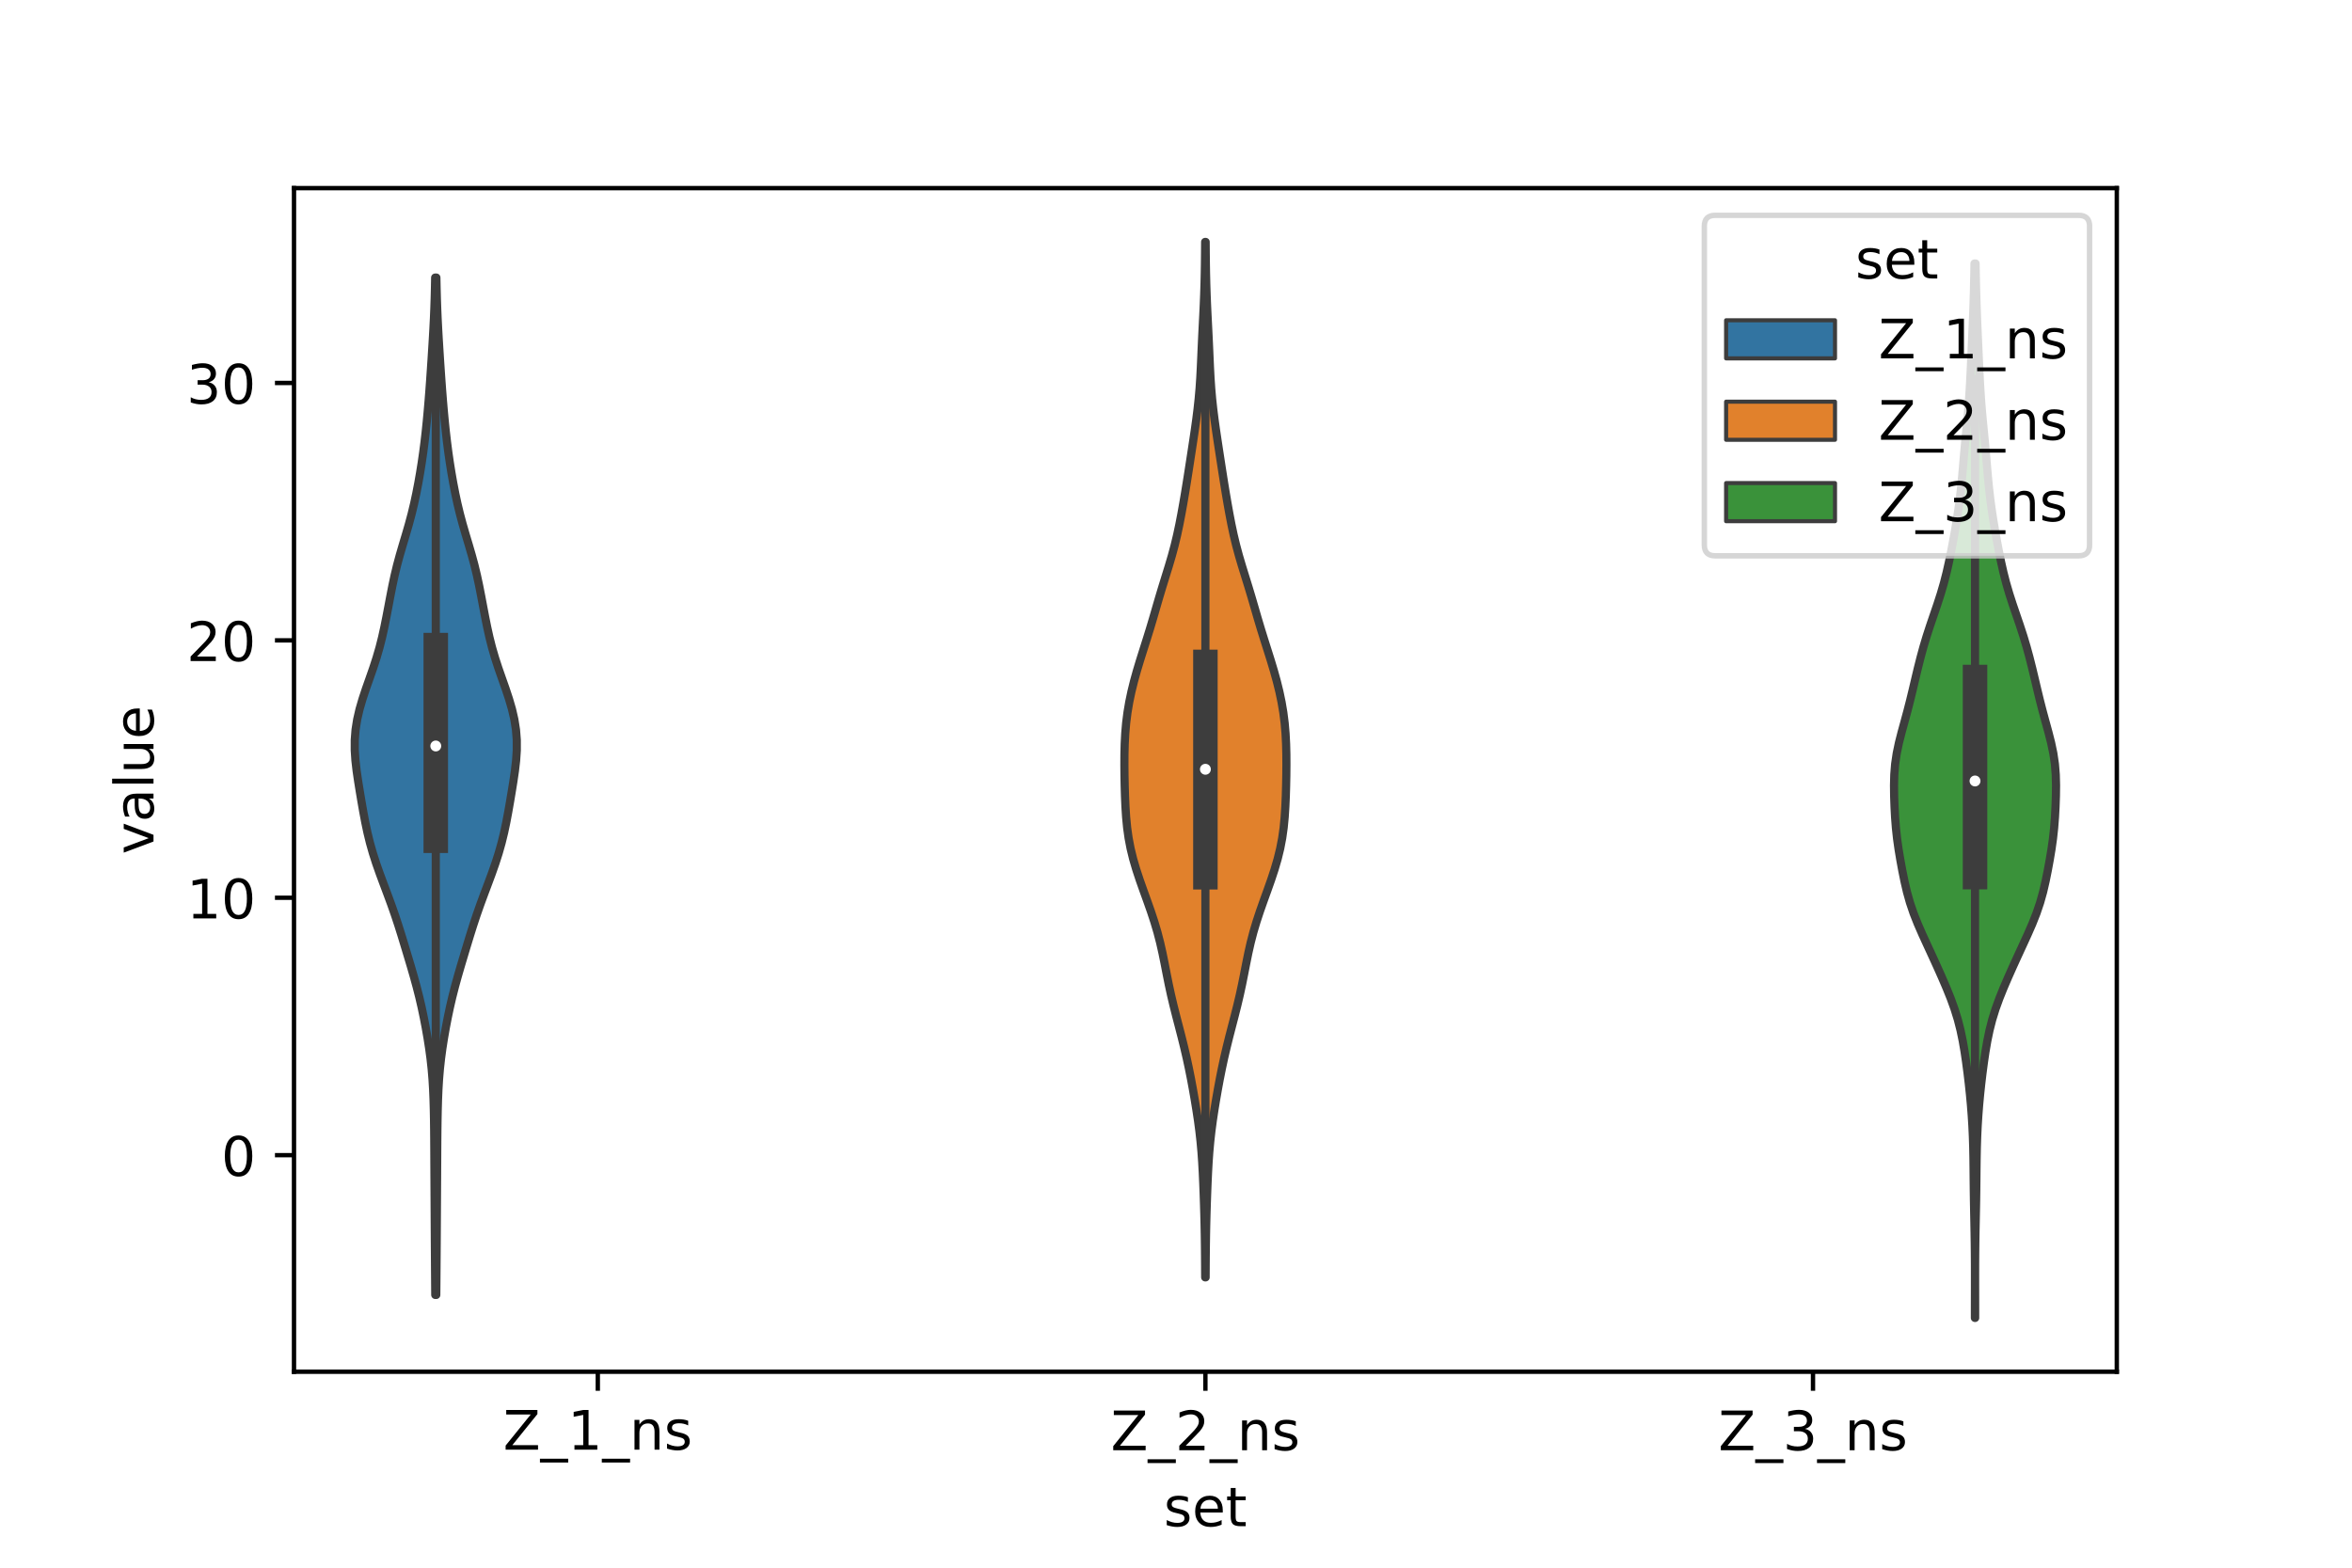 <?xml version="1.0" encoding="utf-8" standalone="no"?>
<!DOCTYPE svg PUBLIC "-//W3C//DTD SVG 1.1//EN"
  "http://www.w3.org/Graphics/SVG/1.1/DTD/svg11.dtd">
<!-- Created with matplotlib (https://matplotlib.org/) -->
<svg height="288pt" version="1.1" viewBox="0 0 432 288" width="432pt" xmlns="http://www.w3.org/2000/svg" xmlns:xlink="http://www.w3.org/1999/xlink">
 <defs>
  <style type="text/css">*{stroke-linecap:butt;stroke-linejoin:round;}</style>
 </defs>
 <g id="figure_1">
  <g id="patch_1">
   <path d="M 0 288 
L 432 288 
L 432 0 
L 0 0 
z
" style="fill:#ffffff;"/>
  </g>
  <g id="axes_1">
   <g id="patch_2">
    <path d="M 54 252 
L 388.8 252 
L 388.8 34.56 
L 54 34.56 
z
" style="fill:#ffffff;"/>
   </g>
   <g id="PolyCollection_1">
    <defs>
     <path d="M 80.132 -50.11 
L 79.948 -50.11 
L 79.931 -51.998 
L 79.916 -53.886 
L 79.902 -55.774 
L 79.888 -57.661 
L 79.874 -59.549 
L 79.861 -61.437 
L 79.85 -63.325 
L 79.839 -65.213 
L 79.828 -67.101 
L 79.817 -68.988 
L 79.805 -70.876 
L 79.794 -72.764 
L 79.783 -74.652 
L 79.773 -76.54 
L 79.761 -78.428 
L 79.744 -80.315 
L 79.72 -82.203 
L 79.684 -84.091 
L 79.631 -85.979 
L 79.553 -87.867 
L 79.44 -89.755 
L 79.283 -91.642 
L 79.077 -93.53 
L 78.824 -95.418 
L 78.529 -97.306 
L 78.199 -99.194 
L 77.835 -101.082 
L 77.437 -102.97 
L 76.999 -104.857 
L 76.518 -106.745 
L 75.998 -108.633 
L 75.45 -110.521 
L 74.886 -112.409 
L 74.317 -114.297 
L 73.741 -116.184 
L 73.146 -118.072 
L 72.52 -119.96 
L 71.856 -121.848 
L 71.16 -123.736 
L 70.45 -125.624 
L 69.749 -127.511 
L 69.085 -129.399 
L 68.479 -131.287 
L 67.945 -133.175 
L 67.484 -135.063 
L 67.084 -136.951 
L 66.729 -138.839 
L 66.399 -140.726 
L 66.083 -142.614 
L 65.779 -144.502 
L 65.503 -146.39 
L 65.285 -148.278 
L 65.16 -150.166 
L 65.161 -152.053 
L 65.308 -153.941 
L 65.606 -155.829 
L 66.041 -157.717 
L 66.591 -159.605 
L 67.218 -161.493 
L 67.884 -163.38 
L 68.543 -165.268 
L 69.158 -167.156 
L 69.707 -169.044 
L 70.184 -170.932 
L 70.602 -172.82 
L 70.981 -174.708 
L 71.341 -176.595 
L 71.697 -178.483 
L 72.067 -180.371 
L 72.471 -182.259 
L 72.924 -184.147 
L 73.434 -186.035 
L 73.985 -187.922 
L 74.551 -189.81 
L 75.098 -191.698 
L 75.604 -193.586 
L 76.058 -195.474 
L 76.464 -197.362 
L 76.829 -199.249 
L 77.16 -201.137 
L 77.462 -203.025 
L 77.734 -204.913 
L 77.977 -206.801 
L 78.193 -208.689 
L 78.387 -210.576 
L 78.562 -212.464 
L 78.723 -214.352 
L 78.871 -216.24 
L 79.008 -218.128 
L 79.138 -220.016 
L 79.263 -221.904 
L 79.382 -223.791 
L 79.497 -225.679 
L 79.604 -227.567 
L 79.699 -229.455 
L 79.778 -231.343 
L 79.842 -233.231 
L 79.891 -235.118 
L 79.929 -237.006 
L 80.151 -237.006 
L 80.151 -237.006 
L 80.189 -235.118 
L 80.238 -233.231 
L 80.302 -231.343 
L 80.381 -229.455 
L 80.476 -227.567 
L 80.583 -225.679 
L 80.698 -223.791 
L 80.817 -221.904 
L 80.942 -220.016 
L 81.072 -218.128 
L 81.209 -216.24 
L 81.357 -214.352 
L 81.518 -212.464 
L 81.693 -210.576 
L 81.887 -208.689 
L 82.103 -206.801 
L 82.346 -204.913 
L 82.618 -203.025 
L 82.92 -201.137 
L 83.251 -199.249 
L 83.616 -197.362 
L 84.022 -195.474 
L 84.476 -193.586 
L 84.982 -191.698 
L 85.529 -189.81 
L 86.095 -187.922 
L 86.646 -186.035 
L 87.156 -184.147 
L 87.609 -182.259 
L 88.013 -180.371 
L 88.383 -178.483 
L 88.739 -176.595 
L 89.099 -174.708 
L 89.478 -172.82 
L 89.896 -170.932 
L 90.373 -169.044 
L 90.922 -167.156 
L 91.537 -165.268 
L 92.196 -163.38 
L 92.862 -161.493 
L 93.489 -159.605 
L 94.039 -157.717 
L 94.474 -155.829 
L 94.772 -153.941 
L 94.919 -152.053 
L 94.92 -150.166 
L 94.795 -148.278 
L 94.577 -146.39 
L 94.301 -144.502 
L 93.997 -142.614 
L 93.681 -140.726 
L 93.351 -138.839 
L 92.996 -136.951 
L 92.596 -135.063 
L 92.135 -133.175 
L 91.601 -131.287 
L 90.995 -129.399 
L 90.331 -127.511 
L 89.63 -125.624 
L 88.92 -123.736 
L 88.224 -121.848 
L 87.56 -119.96 
L 86.934 -118.072 
L 86.339 -116.184 
L 85.763 -114.297 
L 85.194 -112.409 
L 84.63 -110.521 
L 84.082 -108.633 
L 83.562 -106.745 
L 83.081 -104.857 
L 82.643 -102.97 
L 82.245 -101.082 
L 81.881 -99.194 
L 81.551 -97.306 
L 81.256 -95.418 
L 81.003 -93.53 
L 80.797 -91.642 
L 80.64 -89.755 
L 80.527 -87.867 
L 80.449 -85.979 
L 80.396 -84.091 
L 80.36 -82.203 
L 80.336 -80.315 
L 80.319 -78.428 
L 80.307 -76.54 
L 80.297 -74.652 
L 80.286 -72.764 
L 80.275 -70.876 
L 80.263 -68.988 
L 80.252 -67.101 
L 80.241 -65.213 
L 80.23 -63.325 
L 80.219 -61.437 
L 80.206 -59.549 
L 80.192 -57.661 
L 80.178 -55.774 
L 80.164 -53.886 
L 80.149 -51.998 
L 80.132 -50.11 
z
" id="m281a5ebfb7" style="stroke:#3d3d3d;stroke-width:1.5;"/>
    </defs>
    <g clip-path="url(#p9fa97feafe)">
     <use style="fill:#3274a1;stroke:#3d3d3d;stroke-width:1.5;" x="0" xlink:href="#m281a5ebfb7" y="288"/>
    </g>
   </g>
   <g id="PolyCollection_2">
    <defs>
     <path d="M 221.44 -53.337 
L 221.36 -53.337 
L 221.35 -55.258 
L 221.337 -57.18 
L 221.318 -59.101 
L 221.29 -61.023 
L 221.253 -62.944 
L 221.205 -64.865 
L 221.147 -66.787 
L 221.081 -68.708 
L 221.007 -70.63 
L 220.921 -72.551 
L 220.816 -74.472 
L 220.682 -76.394 
L 220.509 -78.315 
L 220.294 -80.237 
L 220.039 -82.158 
L 219.75 -84.08 
L 219.436 -86.001 
L 219.101 -87.922 
L 218.744 -89.844 
L 218.36 -91.765 
L 217.946 -93.687 
L 217.498 -95.608 
L 217.021 -97.529 
L 216.525 -99.451 
L 216.025 -101.372 
L 215.541 -103.294 
L 215.087 -105.215 
L 214.671 -107.136 
L 214.285 -109.058 
L 213.91 -110.979 
L 213.52 -112.901 
L 213.086 -114.822 
L 212.587 -116.743 
L 212.017 -118.665 
L 211.383 -120.586 
L 210.705 -122.508 
L 210.01 -124.429 
L 209.33 -126.351 
L 208.695 -128.272 
L 208.132 -130.193 
L 207.661 -132.115 
L 207.293 -134.036 
L 207.024 -135.958 
L 206.839 -137.879 
L 206.715 -139.8 
L 206.632 -141.722 
L 206.575 -143.643 
L 206.537 -145.565 
L 206.52 -147.486 
L 206.53 -149.407 
L 206.578 -151.329 
L 206.677 -153.25 
L 206.842 -155.172 
L 207.085 -157.093 
L 207.409 -159.014 
L 207.812 -160.936 
L 208.287 -162.857 
L 208.821 -164.779 
L 209.399 -166.7 
L 210.004 -168.621 
L 210.614 -170.543 
L 211.211 -172.464 
L 211.785 -174.386 
L 212.343 -176.307 
L 212.903 -178.229 
L 213.48 -180.15 
L 214.075 -182.071 
L 214.67 -183.993 
L 215.237 -185.914 
L 215.755 -187.836 
L 216.215 -189.757 
L 216.623 -191.678 
L 216.993 -193.6 
L 217.337 -195.521 
L 217.664 -197.443 
L 217.978 -199.364 
L 218.281 -201.285 
L 218.578 -203.207 
L 218.873 -205.128 
L 219.165 -207.05 
L 219.449 -208.971 
L 219.717 -210.892 
L 219.959 -212.814 
L 220.167 -214.735 
L 220.334 -216.657 
L 220.463 -218.578 
L 220.563 -220.499 
L 220.648 -222.421 
L 220.731 -224.342 
L 220.82 -226.264 
L 220.916 -228.185 
L 221.013 -230.107 
L 221.103 -232.028 
L 221.18 -233.949 
L 221.242 -235.871 
L 221.287 -237.792 
L 221.318 -239.714 
L 221.339 -241.635 
L 221.354 -243.556 
L 221.446 -243.556 
L 221.446 -243.556 
L 221.461 -241.635 
L 221.482 -239.714 
L 221.513 -237.792 
L 221.558 -235.871 
L 221.62 -233.949 
L 221.697 -232.028 
L 221.787 -230.107 
L 221.884 -228.185 
L 221.98 -226.264 
L 222.069 -224.342 
L 222.152 -222.421 
L 222.237 -220.499 
L 222.337 -218.578 
L 222.466 -216.657 
L 222.633 -214.735 
L 222.841 -212.814 
L 223.083 -210.892 
L 223.351 -208.971 
L 223.635 -207.05 
L 223.927 -205.128 
L 224.222 -203.207 
L 224.519 -201.285 
L 224.822 -199.364 
L 225.136 -197.443 
L 225.463 -195.521 
L 225.807 -193.6 
L 226.177 -191.678 
L 226.585 -189.757 
L 227.045 -187.836 
L 227.563 -185.914 
L 228.13 -183.993 
L 228.725 -182.071 
L 229.32 -180.15 
L 229.897 -178.229 
L 230.457 -176.307 
L 231.015 -174.386 
L 231.589 -172.464 
L 232.186 -170.543 
L 232.796 -168.621 
L 233.401 -166.7 
L 233.979 -164.779 
L 234.513 -162.857 
L 234.988 -160.936 
L 235.391 -159.014 
L 235.715 -157.093 
L 235.958 -155.172 
L 236.123 -153.25 
L 236.222 -151.329 
L 236.27 -149.407 
L 236.28 -147.486 
L 236.263 -145.565 
L 236.225 -143.643 
L 236.168 -141.722 
L 236.085 -139.8 
L 235.961 -137.879 
L 235.776 -135.958 
L 235.507 -134.036 
L 235.139 -132.115 
L 234.668 -130.193 
L 234.105 -128.272 
L 233.47 -126.351 
L 232.79 -124.429 
L 232.095 -122.508 
L 231.417 -120.586 
L 230.783 -118.665 
L 230.213 -116.743 
L 229.714 -114.822 
L 229.28 -112.901 
L 228.89 -110.979 
L 228.515 -109.058 
L 228.129 -107.136 
L 227.713 -105.215 
L 227.259 -103.294 
L 226.775 -101.372 
L 226.275 -99.451 
L 225.779 -97.529 
L 225.302 -95.608 
L 224.854 -93.687 
L 224.44 -91.765 
L 224.056 -89.844 
L 223.699 -87.922 
L 223.364 -86.001 
L 223.05 -84.08 
L 222.761 -82.158 
L 222.506 -80.237 
L 222.291 -78.315 
L 222.118 -76.394 
L 221.984 -74.472 
L 221.879 -72.551 
L 221.793 -70.63 
L 221.719 -68.708 
L 221.653 -66.787 
L 221.595 -64.865 
L 221.547 -62.944 
L 221.51 -61.023 
L 221.482 -59.101 
L 221.463 -57.18 
L 221.45 -55.258 
L 221.44 -53.337 
z
" id="m7ad5d3e6a4" style="stroke:#3d3d3d;stroke-width:1.5;"/>
    </defs>
    <g clip-path="url(#p9fa97feafe)">
     <use style="fill:#e1812c;stroke:#3d3d3d;stroke-width:1.5;" x="0" xlink:href="#m7ad5d3e6a4" y="288"/>
    </g>
   </g>
   <g id="PolyCollection_3">
    <defs>
     <path d="M 362.784 -45.884 
L 362.736 -45.884 
L 362.737 -47.84 
L 362.74 -49.797 
L 362.744 -51.753 
L 362.745 -53.71 
L 362.742 -55.667 
L 362.73 -57.623 
L 362.709 -59.58 
L 362.679 -61.537 
L 362.641 -63.493 
L 362.6 -65.45 
L 362.562 -67.406 
L 362.533 -69.363 
L 362.511 -71.32 
L 362.492 -73.276 
L 362.468 -75.233 
L 362.43 -77.189 
L 362.368 -79.146 
L 362.278 -81.103 
L 362.157 -83.059 
L 362.006 -85.016 
L 361.825 -86.972 
L 361.618 -88.929 
L 361.386 -90.886 
L 361.129 -92.842 
L 360.841 -94.799 
L 360.506 -96.756 
L 360.101 -98.712 
L 359.603 -100.669 
L 358.997 -102.625 
L 358.289 -104.582 
L 357.501 -106.539 
L 356.66 -108.495 
L 355.787 -110.452 
L 354.895 -112.408 
L 353.991 -114.365 
L 353.094 -116.322 
L 352.239 -118.278 
L 351.465 -120.235 
L 350.802 -122.192 
L 350.254 -124.148 
L 349.799 -126.105 
L 349.403 -128.061 
L 349.043 -130.018 
L 348.717 -131.975 
L 348.442 -133.931 
L 348.23 -135.888 
L 348.078 -137.844 
L 347.973 -139.801 
L 347.904 -141.758 
L 347.88 -143.714 
L 347.93 -145.671 
L 348.087 -147.627 
L 348.374 -149.584 
L 348.783 -151.541 
L 349.281 -153.497 
L 349.818 -155.454 
L 350.349 -157.411 
L 350.851 -159.367 
L 351.325 -161.324 
L 351.787 -163.28 
L 352.255 -165.237 
L 352.748 -167.194 
L 353.282 -169.15 
L 353.867 -171.107 
L 354.503 -173.063 
L 355.171 -175.02 
L 355.839 -176.977 
L 356.471 -178.933 
L 357.042 -180.89 
L 357.543 -182.846 
L 357.983 -184.803 
L 358.382 -186.76 
L 358.754 -188.716 
L 359.105 -190.673 
L 359.432 -192.63 
L 359.728 -194.586 
L 359.986 -196.543 
L 360.206 -198.499 
L 360.395 -200.456 
L 360.565 -202.413 
L 360.732 -204.369 
L 360.907 -206.326 
L 361.093 -208.282 
L 361.283 -210.239 
L 361.465 -212.196 
L 361.626 -214.152 
L 361.76 -216.109 
L 361.872 -218.066 
L 361.968 -220.022 
L 362.058 -221.979 
L 362.146 -223.935 
L 362.233 -225.892 
L 362.318 -227.849 
L 362.398 -229.805 
L 362.469 -231.762 
L 362.531 -233.718 
L 362.582 -235.675 
L 362.625 -237.632 
L 362.66 -239.588 
L 362.86 -239.588 
L 362.86 -239.588 
L 362.895 -237.632 
L 362.938 -235.675 
L 362.989 -233.718 
L 363.051 -231.762 
L 363.122 -229.805 
L 363.202 -227.849 
L 363.287 -225.892 
L 363.374 -223.935 
L 363.462 -221.979 
L 363.552 -220.022 
L 363.648 -218.066 
L 363.76 -216.109 
L 363.894 -214.152 
L 364.055 -212.196 
L 364.237 -210.239 
L 364.427 -208.282 
L 364.613 -206.326 
L 364.788 -204.369 
L 364.955 -202.413 
L 365.125 -200.456 
L 365.314 -198.499 
L 365.534 -196.543 
L 365.792 -194.586 
L 366.088 -192.63 
L 366.415 -190.673 
L 366.766 -188.716 
L 367.138 -186.76 
L 367.537 -184.803 
L 367.977 -182.846 
L 368.478 -180.89 
L 369.049 -178.933 
L 369.681 -176.977 
L 370.349 -175.02 
L 371.017 -173.063 
L 371.653 -171.107 
L 372.238 -169.15 
L 372.772 -167.194 
L 373.265 -165.237 
L 373.733 -163.28 
L 374.195 -161.324 
L 374.669 -159.367 
L 375.171 -157.411 
L 375.702 -155.454 
L 376.239 -153.497 
L 376.737 -151.541 
L 377.146 -149.584 
L 377.433 -147.627 
L 377.59 -145.671 
L 377.64 -143.714 
L 377.616 -141.758 
L 377.547 -139.801 
L 377.442 -137.844 
L 377.29 -135.888 
L 377.078 -133.931 
L 376.803 -131.975 
L 376.477 -130.018 
L 376.117 -128.061 
L 375.721 -126.105 
L 375.266 -124.148 
L 374.718 -122.192 
L 374.055 -120.235 
L 373.281 -118.278 
L 372.426 -116.322 
L 371.529 -114.365 
L 370.625 -112.408 
L 369.733 -110.452 
L 368.86 -108.495 
L 368.019 -106.539 
L 367.231 -104.582 
L 366.523 -102.625 
L 365.917 -100.669 
L 365.419 -98.712 
L 365.014 -96.756 
L 364.679 -94.799 
L 364.391 -92.842 
L 364.134 -90.886 
L 363.902 -88.929 
L 363.695 -86.972 
L 363.514 -85.016 
L 363.363 -83.059 
L 363.242 -81.103 
L 363.152 -79.146 
L 363.09 -77.189 
L 363.052 -75.233 
L 363.028 -73.276 
L 363.009 -71.32 
L 362.987 -69.363 
L 362.958 -67.406 
L 362.92 -65.45 
L 362.879 -63.493 
L 362.841 -61.537 
L 362.811 -59.58 
L 362.79 -57.623 
L 362.778 -55.667 
L 362.775 -53.71 
L 362.776 -51.753 
L 362.78 -49.797 
L 362.783 -47.84 
L 362.784 -45.884 
z
" id="mec8061f71a" style="stroke:#3d3d3d;stroke-width:1.5;"/>
    </defs>
    <g clip-path="url(#p9fa97feafe)">
     <use style="fill:#3a923a;stroke:#3d3d3d;stroke-width:1.5;" x="0" xlink:href="#mec8061f71a" y="288"/>
    </g>
   </g>
   <g id="patch_3">
    <path clip-path="url(#p9fa97feafe)" d="M 109.8 212.214 
L 109.8 212.214 
L 109.8 212.214 
L 109.8 212.214 
z
" style="fill:#3274a1;stroke:#3d3d3d;stroke-linejoin:miter;stroke-width:0.75;"/>
   </g>
   <g id="patch_4">
    <path clip-path="url(#p9fa97feafe)" d="M 109.8 212.214 
L 109.8 212.214 
L 109.8 212.214 
L 109.8 212.214 
z
" style="fill:#e1812c;stroke:#3d3d3d;stroke-linejoin:miter;stroke-width:0.75;"/>
   </g>
   <g id="patch_5">
    <path clip-path="url(#p9fa97feafe)" d="M 109.8 212.214 
L 109.8 212.214 
L 109.8 212.214 
L 109.8 212.214 
z
" style="fill:#3a923a;stroke:#3d3d3d;stroke-linejoin:miter;stroke-width:0.75;"/>
   </g>
   <g id="matplotlib.axis_1">
    <g id="xtick_1">
     <g id="line2d_1">
      <defs>
       <path d="M 0 0 
L 0 3.5 
" id="m43cb0b5ac7" style="stroke:#000000;stroke-width:0.8;"/>
      </defs>
      <g>
       <use style="stroke:#000000;stroke-width:0.8;" x="109.8" xlink:href="#m43cb0b5ac7" y="252"/>
      </g>
     </g>
     <g id="text_1">
      <!-- Z_1_ns -->
      <g transform="translate(92.42 266.32)scale(0.1 -0.1)">
       <defs>
        <path d="M 5.609 72.906 
L 62.891 72.906 
L 62.891 65.375 
L 16.797 8.297 
L 64.016 8.297 
L 64.016 0 
L 4.5 0 
L 4.5 7.516 
L 50.594 64.594 
L 5.609 64.594 
z
" id="DejaVuSans-90"/>
        <path d="M 50.984 -16.609 
L 50.984 -23.578 
L -0.984 -23.578 
L -0.984 -16.609 
z
" id="DejaVuSans-95"/>
        <path d="M 12.406 8.297 
L 28.516 8.297 
L 28.516 63.922 
L 10.984 60.406 
L 10.984 69.391 
L 28.422 72.906 
L 38.281 72.906 
L 38.281 8.297 
L 54.391 8.297 
L 54.391 0 
L 12.406 0 
z
" id="DejaVuSans-49"/>
        <path d="M 54.891 33.016 
L 54.891 0 
L 45.906 0 
L 45.906 32.719 
Q 45.906 40.484 42.875 44.328 
Q 39.844 48.188 33.797 48.188 
Q 26.516 48.188 22.312 43.547 
Q 18.109 38.922 18.109 30.906 
L 18.109 0 
L 9.078 0 
L 9.078 54.688 
L 18.109 54.688 
L 18.109 46.188 
Q 21.344 51.125 25.703 53.562 
Q 30.078 56 35.797 56 
Q 45.219 56 50.047 50.172 
Q 54.891 44.344 54.891 33.016 
z
" id="DejaVuSans-110"/>
        <path d="M 44.281 53.078 
L 44.281 44.578 
Q 40.484 46.531 36.375 47.5 
Q 32.281 48.484 27.875 48.484 
Q 21.188 48.484 17.844 46.438 
Q 14.5 44.391 14.5 40.281 
Q 14.5 37.156 16.891 35.375 
Q 19.281 33.594 26.516 31.984 
L 29.594 31.297 
Q 39.156 29.25 43.188 25.516 
Q 47.219 21.781 47.219 15.094 
Q 47.219 7.469 41.188 3.016 
Q 35.156 -1.422 24.609 -1.422 
Q 20.219 -1.422 15.453 -0.562 
Q 10.688 0.297 5.422 2 
L 5.422 11.281 
Q 10.406 8.688 15.234 7.391 
Q 20.062 6.109 24.812 6.109 
Q 31.156 6.109 34.562 8.281 
Q 37.984 10.453 37.984 14.406 
Q 37.984 18.062 35.516 20.016 
Q 33.062 21.969 24.703 23.781 
L 21.578 24.516 
Q 13.234 26.266 9.516 29.906 
Q 5.812 33.547 5.812 39.891 
Q 5.812 47.609 11.281 51.797 
Q 16.75 56 26.812 56 
Q 31.781 56 36.172 55.266 
Q 40.578 54.547 44.281 53.078 
z
" id="DejaVuSans-115"/>
       </defs>
       <use xlink:href="#DejaVuSans-90"/>
       <use x="68.506" xlink:href="#DejaVuSans-95"/>
       <use x="118.506" xlink:href="#DejaVuSans-49"/>
       <use x="182.129" xlink:href="#DejaVuSans-95"/>
       <use x="232.129" xlink:href="#DejaVuSans-110"/>
       <use x="295.508" xlink:href="#DejaVuSans-115"/>
      </g>
     </g>
    </g>
    <g id="xtick_2">
     <g id="line2d_2">
      <g>
       <use style="stroke:#000000;stroke-width:0.8;" x="221.4" xlink:href="#m43cb0b5ac7" y="252"/>
      </g>
     </g>
     <g id="text_2">
      <!-- Z_2_ns -->
      <g transform="translate(204.02 266.422)scale(0.1 -0.1)">
       <defs>
        <path d="M 19.188 8.297 
L 53.609 8.297 
L 53.609 0 
L 7.328 0 
L 7.328 8.297 
Q 12.938 14.109 22.625 23.891 
Q 32.328 33.688 34.812 36.531 
Q 39.547 41.844 41.422 45.531 
Q 43.312 49.219 43.312 52.781 
Q 43.312 58.594 39.234 62.25 
Q 35.156 65.922 28.609 65.922 
Q 23.969 65.922 18.812 64.312 
Q 13.672 62.703 7.812 59.422 
L 7.812 69.391 
Q 13.766 71.781 18.938 73 
Q 24.125 74.219 28.422 74.219 
Q 39.75 74.219 46.484 68.547 
Q 53.219 62.891 53.219 53.422 
Q 53.219 48.922 51.531 44.891 
Q 49.859 40.875 45.406 35.406 
Q 44.188 33.984 37.641 27.219 
Q 31.109 20.453 19.188 8.297 
z
" id="DejaVuSans-50"/>
       </defs>
       <use xlink:href="#DejaVuSans-90"/>
       <use x="68.506" xlink:href="#DejaVuSans-95"/>
       <use x="118.506" xlink:href="#DejaVuSans-50"/>
       <use x="182.129" xlink:href="#DejaVuSans-95"/>
       <use x="232.129" xlink:href="#DejaVuSans-110"/>
       <use x="295.508" xlink:href="#DejaVuSans-115"/>
      </g>
     </g>
    </g>
    <g id="xtick_3">
     <g id="line2d_3">
      <g>
       <use style="stroke:#000000;stroke-width:0.8;" x="333" xlink:href="#m43cb0b5ac7" y="252"/>
      </g>
     </g>
     <g id="text_3">
      <!-- Z_3_ns -->
      <g transform="translate(315.62 266.422)scale(0.1 -0.1)">
       <defs>
        <path d="M 40.578 39.312 
Q 47.656 37.797 51.625 33 
Q 55.609 28.219 55.609 21.188 
Q 55.609 10.406 48.188 4.484 
Q 40.766 -1.422 27.094 -1.422 
Q 22.516 -1.422 17.656 -0.516 
Q 12.797 0.391 7.625 2.203 
L 7.625 11.719 
Q 11.719 9.328 16.594 8.109 
Q 21.484 6.891 26.812 6.891 
Q 36.078 6.891 40.938 10.547 
Q 45.797 14.203 45.797 21.188 
Q 45.797 27.641 41.281 31.266 
Q 36.766 34.906 28.719 34.906 
L 20.219 34.906 
L 20.219 43.016 
L 29.109 43.016 
Q 36.375 43.016 40.234 45.922 
Q 44.094 48.828 44.094 54.297 
Q 44.094 59.906 40.109 62.906 
Q 36.141 65.922 28.719 65.922 
Q 24.656 65.922 20.016 65.031 
Q 15.375 64.156 9.812 62.312 
L 9.812 71.094 
Q 15.438 72.656 20.344 73.438 
Q 25.25 74.219 29.594 74.219 
Q 40.828 74.219 47.359 69.109 
Q 53.906 64.016 53.906 55.328 
Q 53.906 49.266 50.438 45.094 
Q 46.969 40.922 40.578 39.312 
z
" id="DejaVuSans-51"/>
       </defs>
       <use xlink:href="#DejaVuSans-90"/>
       <use x="68.506" xlink:href="#DejaVuSans-95"/>
       <use x="118.506" xlink:href="#DejaVuSans-51"/>
       <use x="182.129" xlink:href="#DejaVuSans-95"/>
       <use x="232.129" xlink:href="#DejaVuSans-110"/>
       <use x="295.508" xlink:href="#DejaVuSans-115"/>
      </g>
     </g>
    </g>
    <g id="text_4">
     <!-- set -->
     <g transform="translate(213.759 280.378)scale(0.1 -0.1)">
      <defs>
       <path d="M 56.203 29.594 
L 56.203 25.203 
L 14.891 25.203 
Q 15.484 15.922 20.484 11.062 
Q 25.484 6.203 34.422 6.203 
Q 39.594 6.203 44.453 7.469 
Q 49.312 8.734 54.109 11.281 
L 54.109 2.781 
Q 49.266 0.734 44.188 -0.344 
Q 39.109 -1.422 33.891 -1.422 
Q 20.797 -1.422 13.156 6.188 
Q 5.516 13.812 5.516 26.812 
Q 5.516 40.234 12.766 48.109 
Q 20.016 56 32.328 56 
Q 43.359 56 49.781 48.891 
Q 56.203 41.797 56.203 29.594 
z
M 47.219 32.234 
Q 47.125 39.594 43.094 43.984 
Q 39.062 48.391 32.422 48.391 
Q 24.906 48.391 20.391 44.141 
Q 15.875 39.891 15.188 32.172 
z
" id="DejaVuSans-101"/>
       <path d="M 18.312 70.219 
L 18.312 54.688 
L 36.812 54.688 
L 36.812 47.703 
L 18.312 47.703 
L 18.312 18.016 
Q 18.312 11.328 20.141 9.422 
Q 21.969 7.516 27.594 7.516 
L 36.812 7.516 
L 36.812 0 
L 27.594 0 
Q 17.188 0 13.234 3.875 
Q 9.281 7.766 9.281 18.016 
L 9.281 47.703 
L 2.688 47.703 
L 2.688 54.688 
L 9.281 54.688 
L 9.281 70.219 
z
" id="DejaVuSans-116"/>
      </defs>
      <use xlink:href="#DejaVuSans-115"/>
      <use x="52.1" xlink:href="#DejaVuSans-101"/>
      <use x="113.623" xlink:href="#DejaVuSans-116"/>
     </g>
    </g>
   </g>
   <g id="matplotlib.axis_2">
    <g id="ytick_1">
     <g id="line2d_4">
      <defs>
       <path d="M 0 0 
L -3.5 0 
" id="mbb0563e719" style="stroke:#000000;stroke-width:0.8;"/>
      </defs>
      <g>
       <use style="stroke:#000000;stroke-width:0.8;" x="54" xlink:href="#mbb0563e719" y="212.214"/>
      </g>
     </g>
     <g id="text_5">
      <!-- 0 -->
      <g transform="translate(40.638 216.013)scale(0.1 -0.1)">
       <defs>
        <path d="M 31.781 66.406 
Q 24.172 66.406 20.328 58.906 
Q 16.5 51.422 16.5 36.375 
Q 16.5 21.391 20.328 13.891 
Q 24.172 6.391 31.781 6.391 
Q 39.453 6.391 43.281 13.891 
Q 47.125 21.391 47.125 36.375 
Q 47.125 51.422 43.281 58.906 
Q 39.453 66.406 31.781 66.406 
z
M 31.781 74.219 
Q 44.047 74.219 50.516 64.516 
Q 56.984 54.828 56.984 36.375 
Q 56.984 17.969 50.516 8.266 
Q 44.047 -1.422 31.781 -1.422 
Q 19.531 -1.422 13.062 8.266 
Q 6.594 17.969 6.594 36.375 
Q 6.594 54.828 13.062 64.516 
Q 19.531 74.219 31.781 74.219 
z
" id="DejaVuSans-48"/>
       </defs>
       <use xlink:href="#DejaVuSans-48"/>
      </g>
     </g>
    </g>
    <g id="ytick_2">
     <g id="line2d_5">
      <g>
       <use style="stroke:#000000;stroke-width:0.8;" x="54" xlink:href="#mbb0563e719" y="164.927"/>
      </g>
     </g>
     <g id="text_6">
      <!-- 10 -->
      <g transform="translate(34.275 168.726)scale(0.1 -0.1)">
       <use xlink:href="#DejaVuSans-49"/>
       <use x="63.623" xlink:href="#DejaVuSans-48"/>
      </g>
     </g>
    </g>
    <g id="ytick_3">
     <g id="line2d_6">
      <g>
       <use style="stroke:#000000;stroke-width:0.8;" x="54" xlink:href="#mbb0563e719" y="117.64"/>
      </g>
     </g>
     <g id="text_7">
      <!-- 20 -->
      <g transform="translate(34.275 121.439)scale(0.1 -0.1)">
       <use xlink:href="#DejaVuSans-50"/>
       <use x="63.623" xlink:href="#DejaVuSans-48"/>
      </g>
     </g>
    </g>
    <g id="ytick_4">
     <g id="line2d_7">
      <g>
       <use style="stroke:#000000;stroke-width:0.8;" x="54" xlink:href="#mbb0563e719" y="70.353"/>
      </g>
     </g>
     <g id="text_8">
      <!-- 30 -->
      <g transform="translate(34.275 74.152)scale(0.1 -0.1)">
       <use xlink:href="#DejaVuSans-51"/>
       <use x="63.623" xlink:href="#DejaVuSans-48"/>
      </g>
     </g>
    </g>
    <g id="text_9">
     <!-- value -->
     <g transform="translate(28.195 156.938)rotate(-90)scale(0.1 -0.1)">
      <defs>
       <path d="M 2.984 54.688 
L 12.5 54.688 
L 29.594 8.797 
L 46.688 54.688 
L 56.203 54.688 
L 35.688 0 
L 23.484 0 
z
" id="DejaVuSans-118"/>
       <path d="M 34.281 27.484 
Q 23.391 27.484 19.188 25 
Q 14.984 22.516 14.984 16.5 
Q 14.984 11.719 18.141 8.906 
Q 21.297 6.109 26.703 6.109 
Q 34.188 6.109 38.703 11.406 
Q 43.219 16.703 43.219 25.484 
L 43.219 27.484 
z
M 52.203 31.203 
L 52.203 0 
L 43.219 0 
L 43.219 8.297 
Q 40.141 3.328 35.547 0.953 
Q 30.953 -1.422 24.312 -1.422 
Q 15.922 -1.422 10.953 3.297 
Q 6 8.016 6 15.922 
Q 6 25.141 12.172 29.828 
Q 18.359 34.516 30.609 34.516 
L 43.219 34.516 
L 43.219 35.406 
Q 43.219 41.609 39.141 45 
Q 35.062 48.391 27.688 48.391 
Q 23 48.391 18.547 47.266 
Q 14.109 46.141 10.016 43.891 
L 10.016 52.203 
Q 14.938 54.109 19.578 55.047 
Q 24.219 56 28.609 56 
Q 40.484 56 46.344 49.844 
Q 52.203 43.703 52.203 31.203 
z
" id="DejaVuSans-97"/>
       <path d="M 9.422 75.984 
L 18.406 75.984 
L 18.406 0 
L 9.422 0 
z
" id="DejaVuSans-108"/>
       <path d="M 8.5 21.578 
L 8.5 54.688 
L 17.484 54.688 
L 17.484 21.922 
Q 17.484 14.156 20.5 10.266 
Q 23.531 6.391 29.594 6.391 
Q 36.859 6.391 41.078 11.031 
Q 45.312 15.672 45.312 23.688 
L 45.312 54.688 
L 54.297 54.688 
L 54.297 0 
L 45.312 0 
L 45.312 8.406 
Q 42.047 3.422 37.719 1 
Q 33.406 -1.422 27.688 -1.422 
Q 18.266 -1.422 13.375 4.438 
Q 8.5 10.297 8.5 21.578 
z
M 31.109 56 
z
" id="DejaVuSans-117"/>
      </defs>
      <use xlink:href="#DejaVuSans-118"/>
      <use x="59.18" xlink:href="#DejaVuSans-97"/>
      <use x="120.459" xlink:href="#DejaVuSans-108"/>
      <use x="148.242" xlink:href="#DejaVuSans-117"/>
      <use x="211.621" xlink:href="#DejaVuSans-101"/>
     </g>
    </g>
   </g>
   <g id="line2d_8">
    <path clip-path="url(#p9fa97feafe)" d="M 80.04 208.155 
L 80.04 65.104 
" style="fill:none;stroke:#3d3d3d;stroke-linecap:square;stroke-width:1.5;"/>
   </g>
   <g id="line2d_9">
    <path clip-path="url(#p9fa97feafe)" d="M 80.04 154.456 
L 80.04 118.514 
" style="fill:none;stroke:#3d3d3d;stroke-linecap:square;stroke-width:4.5;"/>
   </g>
   <g id="line2d_10">
    <path clip-path="url(#p9fa97feafe)" d="M 221.4 218.583 
L 221.4 62.82 
" style="fill:none;stroke:#3d3d3d;stroke-linecap:square;stroke-width:1.5;"/>
   </g>
   <g id="line2d_11">
    <path clip-path="url(#p9fa97feafe)" d="M 221.4 161.167 
L 221.4 121.596 
" style="fill:none;stroke:#3d3d3d;stroke-linecap:square;stroke-width:4.5;"/>
   </g>
   <g id="line2d_12">
    <path clip-path="url(#p9fa97feafe)" d="M 362.76 215.093 
L 362.76 69.63 
" style="fill:none;stroke:#3d3d3d;stroke-linecap:square;stroke-width:1.5;"/>
   </g>
   <g id="line2d_13">
    <path clip-path="url(#p9fa97feafe)" d="M 362.76 161.133 
L 362.76 124.379 
" style="fill:none;stroke:#3d3d3d;stroke-linecap:square;stroke-width:4.5;"/>
   </g>
   <g id="patch_6">
    <path d="M 54 252 
L 54 34.56 
" style="fill:none;stroke:#000000;stroke-linecap:square;stroke-linejoin:miter;stroke-width:0.8;"/>
   </g>
   <g id="patch_7">
    <path d="M 388.8 252 
L 388.8 34.56 
" style="fill:none;stroke:#000000;stroke-linecap:square;stroke-linejoin:miter;stroke-width:0.8;"/>
   </g>
   <g id="patch_8">
    <path d="M 54 252 
L 388.8 252 
" style="fill:none;stroke:#000000;stroke-linecap:square;stroke-linejoin:miter;stroke-width:0.8;"/>
   </g>
   <g id="patch_9">
    <path d="M 54 34.56 
L 388.8 34.56 
" style="fill:none;stroke:#000000;stroke-linecap:square;stroke-linejoin:miter;stroke-width:0.8;"/>
   </g>
   <g id="PathCollection_1">
    <defs>
     <path d="M 0 1.5 
C 0.398 1.5 0.779 1.342 1.061 1.061 
C 1.342 0.779 1.5 0.398 1.5 0 
C 1.5 -0.398 1.342 -0.779 1.061 -1.061 
C 0.779 -1.342 0.398 -1.5 0 -1.5 
C -0.398 -1.5 -0.779 -1.342 -1.061 -1.061 
C -1.342 -0.779 -1.5 -0.398 -1.5 0 
C -1.5 0.398 -1.342 0.779 -1.061 1.061 
C -0.779 1.342 -0.398 1.5 0 1.5 
z
" id="m7e69c7452a" style="stroke:#3d3d3d;"/>
    </defs>
    <g clip-path="url(#p9fa97feafe)">
     <use style="fill:#ffffff;stroke:#3d3d3d;" x="80.04" xlink:href="#m7e69c7452a" y="137.045"/>
    </g>
   </g>
   <g id="PathCollection_2">
    <g clip-path="url(#p9fa97feafe)">
     <use style="fill:#ffffff;stroke:#3d3d3d;" x="221.4" xlink:href="#m7e69c7452a" y="141.324"/>
    </g>
   </g>
   <g id="PathCollection_3">
    <g clip-path="url(#p9fa97feafe)">
     <use style="fill:#ffffff;stroke:#3d3d3d;" x="362.76" xlink:href="#m7e69c7452a" y="143.472"/>
    </g>
   </g>
   <g id="legend_1">
    <g id="patch_10">
     <path d="M 315.041 102.107 
L 381.8 102.107 
Q 383.8 102.107 383.8 100.107 
L 383.8 41.56 
Q 383.8 39.56 381.8 39.56 
L 315.041 39.56 
Q 313.041 39.56 313.041 41.56 
L 313.041 100.107 
Q 313.041 102.107 315.041 102.107 
z
" style="fill:#ffffff;opacity:0.8;stroke:#cccccc;stroke-linejoin:miter;"/>
    </g>
    <g id="text_10">
     <!-- set -->
     <g transform="translate(340.779 51.158)scale(0.1 -0.1)">
      <use xlink:href="#DejaVuSans-115"/>
      <use x="52.1" xlink:href="#DejaVuSans-101"/>
      <use x="113.623" xlink:href="#DejaVuSans-116"/>
     </g>
    </g>
    <g id="patch_11">
     <path d="M 317.041 65.837 
L 337.041 65.837 
L 337.041 58.837 
L 317.041 58.837 
z
" style="fill:#3274a1;stroke:#3d3d3d;stroke-linejoin:miter;stroke-width:0.75;"/>
    </g>
    <g id="text_11">
     <!-- Z_1_ns -->
     <g transform="translate(345.041 65.837)scale(0.1 -0.1)">
      <use xlink:href="#DejaVuSans-90"/>
      <use x="68.506" xlink:href="#DejaVuSans-95"/>
      <use x="118.506" xlink:href="#DejaVuSans-49"/>
      <use x="182.129" xlink:href="#DejaVuSans-95"/>
      <use x="232.129" xlink:href="#DejaVuSans-110"/>
      <use x="295.508" xlink:href="#DejaVuSans-115"/>
     </g>
    </g>
    <g id="patch_12">
     <path d="M 317.041 80.793 
L 337.041 80.793 
L 337.041 73.793 
L 317.041 73.793 
z
" style="fill:#e1812c;stroke:#3d3d3d;stroke-linejoin:miter;stroke-width:0.75;"/>
    </g>
    <g id="text_12">
     <!-- Z_2_ns -->
     <g transform="translate(345.041 80.793)scale(0.1 -0.1)">
      <use xlink:href="#DejaVuSans-90"/>
      <use x="68.506" xlink:href="#DejaVuSans-95"/>
      <use x="118.506" xlink:href="#DejaVuSans-50"/>
      <use x="182.129" xlink:href="#DejaVuSans-95"/>
      <use x="232.129" xlink:href="#DejaVuSans-110"/>
      <use x="295.508" xlink:href="#DejaVuSans-115"/>
     </g>
    </g>
    <g id="patch_13">
     <path d="M 317.041 95.749 
L 337.041 95.749 
L 337.041 88.749 
L 317.041 88.749 
z
" style="fill:#3a923a;stroke:#3d3d3d;stroke-linejoin:miter;stroke-width:0.75;"/>
    </g>
    <g id="text_13">
     <!-- Z_3_ns -->
     <g transform="translate(345.041 95.749)scale(0.1 -0.1)">
      <use xlink:href="#DejaVuSans-90"/>
      <use x="68.506" xlink:href="#DejaVuSans-95"/>
      <use x="118.506" xlink:href="#DejaVuSans-51"/>
      <use x="182.129" xlink:href="#DejaVuSans-95"/>
      <use x="232.129" xlink:href="#DejaVuSans-110"/>
      <use x="295.508" xlink:href="#DejaVuSans-115"/>
     </g>
    </g>
   </g>
  </g>
 </g>
 <defs>
  <clipPath id="p9fa97feafe">
   <rect height="217.44" width="334.8" x="54" y="34.56"/>
  </clipPath>
 </defs>
</svg>
